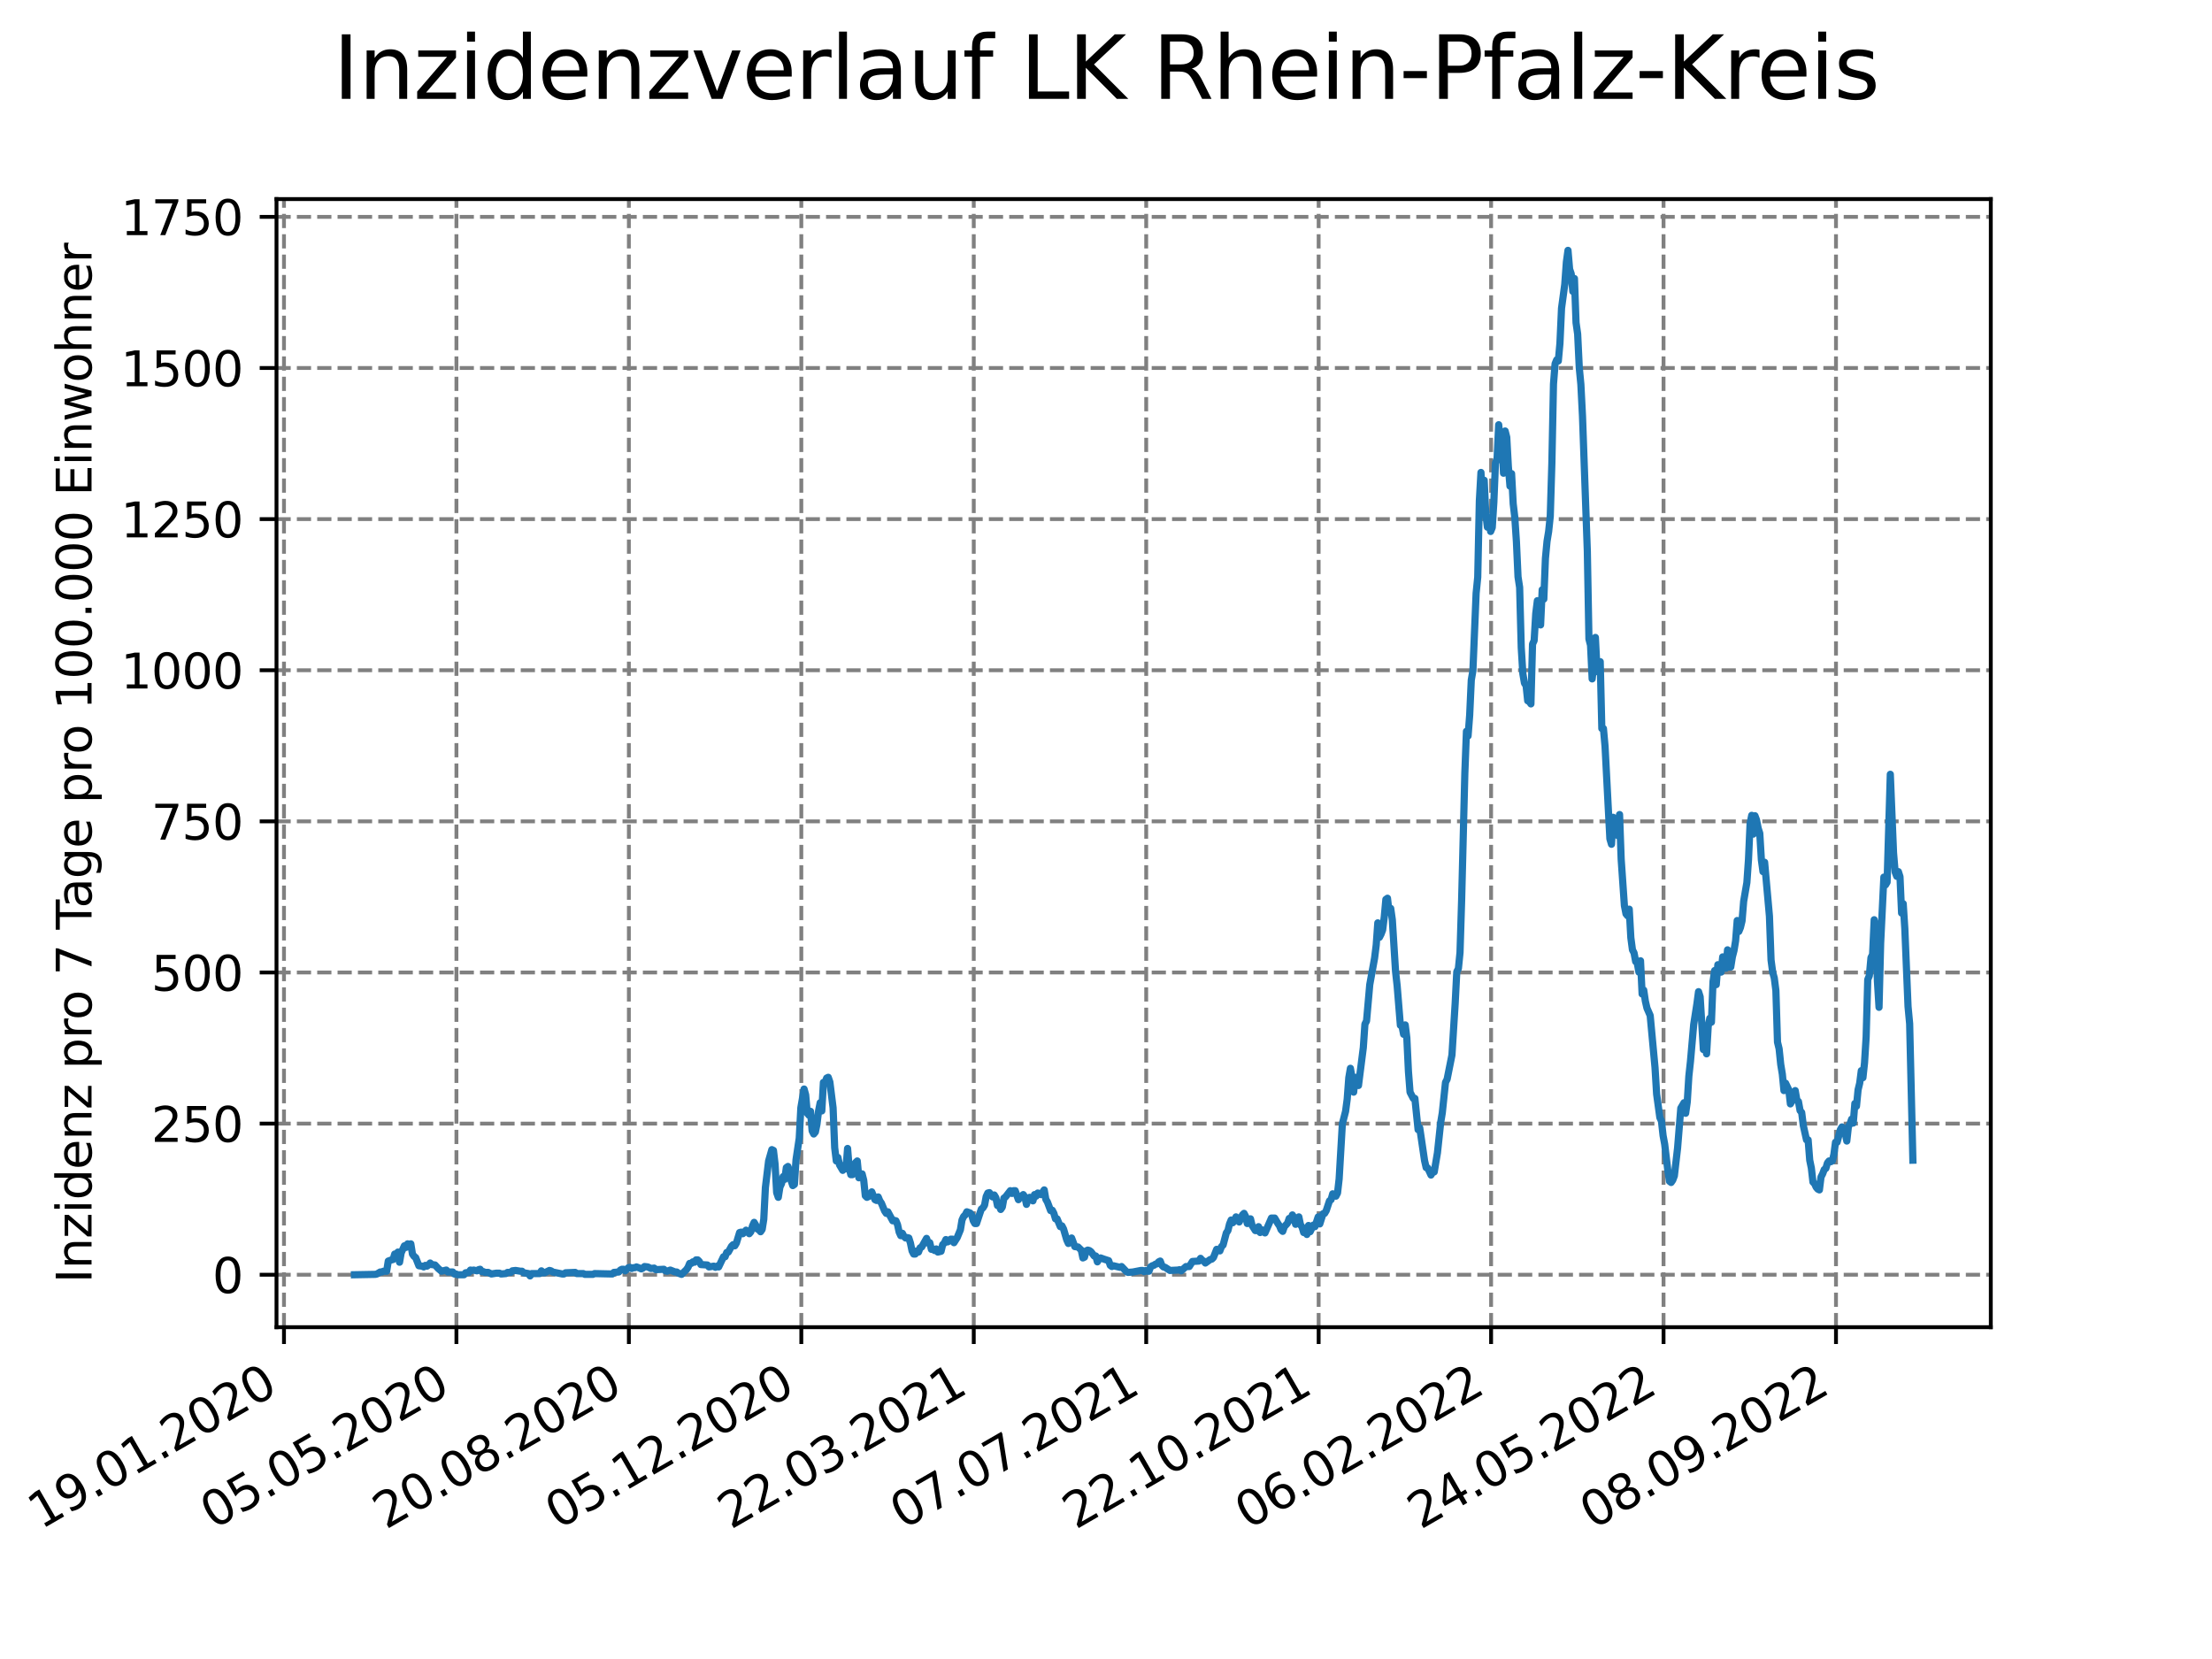 <?xml version="1.0" encoding="utf-8" standalone="no"?>
<!DOCTYPE svg PUBLIC "-//W3C//DTD SVG 1.1//EN"
  "http://www.w3.org/Graphics/SVG/1.1/DTD/svg11.dtd">
<svg xmlns:xlink="http://www.w3.org/1999/xlink" width="460.8pt" height="345.6pt" viewBox="0 0 460.8 345.6" xmlns="http://www.w3.org/2000/svg" version="1.1">
 <defs>
  <style type="text/css">*{stroke-linejoin: round; stroke-linecap: butt}</style>
 </defs>
 <g id="figure_1">
  <g id="patch_1">
   <path d="M 0 345.6 
L 460.8 345.6 
L 460.8 0 
L 0 0 
z
" style="fill: #ffffff"/>
  </g>
  <g id="axes_1">
   <g id="patch_2">
    <path d="M 57.6 276.48 
L 414.72 276.48 
L 414.72 41.472 
L 57.6 41.472 
z
" style="fill: #ffffff"/>
   </g>
   <g id="matplotlib.axis_1">
    <g id="xtick_1">
     <g id="line2d_1">
      <path d="M 59.158 276.48 
L 59.158 41.472 
" clip-path="url(#p51ed868811)" style="fill: none; stroke-dasharray: 2.96,1.28; stroke-dashoffset: 0; stroke: #808080; stroke-width: 0.8"/>
     </g>
     <g id="line2d_2">
      <defs>
       <path id="m10508fdd73" d="M 0 0 
L 0 3.5 
" style="stroke: #000000; stroke-width: 0.8"/>
      </defs>
      <g>
       <use xlink:href="#m10508fdd73" x="59.158" y="276.48" style="stroke: #000000; stroke-width: 0.8"/>
      </g>
     </g>
     <g id="text_1">
      <!-- 19.01.2020 -->
      <g transform="translate(8.533 318.689) rotate(-30) scale(0.1 -0.1)">
       <defs>
        <path id="DejaVuSans-31" d="M 794 531 
L 1825 531 
L 1825 4091 
L 703 3866 
L 703 4441 
L 1819 4666 
L 2450 4666 
L 2450 531 
L 3481 531 
L 3481 0 
L 794 0 
L 794 531 
z
" transform="scale(0.016)"/>
        <path id="DejaVuSans-39" d="M 703 97 
L 703 672 
Q 941 559 1184 500 
Q 1428 441 1663 441 
Q 2288 441 2617 861 
Q 2947 1281 2994 2138 
Q 2813 1869 2534 1725 
Q 2256 1581 1919 1581 
Q 1219 1581 811 2004 
Q 403 2428 403 3163 
Q 403 3881 828 4315 
Q 1253 4750 1959 4750 
Q 2769 4750 3195 4129 
Q 3622 3509 3622 2328 
Q 3622 1225 3098 567 
Q 2575 -91 1691 -91 
Q 1453 -91 1209 -44 
Q 966 3 703 97 
z
M 1959 2075 
Q 2384 2075 2632 2365 
Q 2881 2656 2881 3163 
Q 2881 3666 2632 3958 
Q 2384 4250 1959 4250 
Q 1534 4250 1286 3958 
Q 1038 3666 1038 3163 
Q 1038 2656 1286 2365 
Q 1534 2075 1959 2075 
z
" transform="scale(0.016)"/>
        <path id="DejaVuSans-2e" d="M 684 794 
L 1344 794 
L 1344 0 
L 684 0 
L 684 794 
z
" transform="scale(0.016)"/>
        <path id="DejaVuSans-30" d="M 2034 4250 
Q 1547 4250 1301 3770 
Q 1056 3291 1056 2328 
Q 1056 1369 1301 889 
Q 1547 409 2034 409 
Q 2525 409 2770 889 
Q 3016 1369 3016 2328 
Q 3016 3291 2770 3770 
Q 2525 4250 2034 4250 
z
M 2034 4750 
Q 2819 4750 3233 4129 
Q 3647 3509 3647 2328 
Q 3647 1150 3233 529 
Q 2819 -91 2034 -91 
Q 1250 -91 836 529 
Q 422 1150 422 2328 
Q 422 3509 836 4129 
Q 1250 4750 2034 4750 
z
" transform="scale(0.016)"/>
        <path id="DejaVuSans-32" d="M 1228 531 
L 3431 531 
L 3431 0 
L 469 0 
L 469 531 
Q 828 903 1448 1529 
Q 2069 2156 2228 2338 
Q 2531 2678 2651 2914 
Q 2772 3150 2772 3378 
Q 2772 3750 2511 3984 
Q 2250 4219 1831 4219 
Q 1534 4219 1204 4116 
Q 875 4013 500 3803 
L 500 4441 
Q 881 4594 1212 4672 
Q 1544 4750 1819 4750 
Q 2544 4750 2975 4387 
Q 3406 4025 3406 3419 
Q 3406 3131 3298 2873 
Q 3191 2616 2906 2266 
Q 2828 2175 2409 1742 
Q 1991 1309 1228 531 
z
" transform="scale(0.016)"/>
       </defs>
       <use xlink:href="#DejaVuSans-31"/>
       <use xlink:href="#DejaVuSans-39" x="63.623"/>
       <use xlink:href="#DejaVuSans-2e" x="127.246"/>
       <use xlink:href="#DejaVuSans-30" x="159.033"/>
       <use xlink:href="#DejaVuSans-31" x="222.656"/>
       <use xlink:href="#DejaVuSans-2e" x="286.279"/>
       <use xlink:href="#DejaVuSans-32" x="318.066"/>
       <use xlink:href="#DejaVuSans-30" x="381.689"/>
       <use xlink:href="#DejaVuSans-32" x="445.312"/>
       <use xlink:href="#DejaVuSans-30" x="508.936"/>
      </g>
     </g>
    </g>
    <g id="xtick_2">
     <g id="line2d_3">
      <path d="M 95.082 276.48 
L 95.082 41.472 
" clip-path="url(#p51ed868811)" style="fill: none; stroke-dasharray: 2.96,1.28; stroke-dashoffset: 0; stroke: #808080; stroke-width: 0.8"/>
     </g>
     <g id="line2d_4">
      <g>
       <use xlink:href="#m10508fdd73" x="95.082" y="276.48" style="stroke: #000000; stroke-width: 0.8"/>
      </g>
     </g>
     <g id="text_2">
      <!-- 05.05.2020 -->
      <g transform="translate(44.457 318.689) rotate(-30) scale(0.1 -0.1)">
       <defs>
        <path id="DejaVuSans-35" d="M 691 4666 
L 3169 4666 
L 3169 4134 
L 1269 4134 
L 1269 2991 
Q 1406 3038 1543 3061 
Q 1681 3084 1819 3084 
Q 2600 3084 3056 2656 
Q 3513 2228 3513 1497 
Q 3513 744 3044 326 
Q 2575 -91 1722 -91 
Q 1428 -91 1123 -41 
Q 819 9 494 109 
L 494 744 
Q 775 591 1075 516 
Q 1375 441 1709 441 
Q 2250 441 2565 725 
Q 2881 1009 2881 1497 
Q 2881 1984 2565 2268 
Q 2250 2553 1709 2553 
Q 1456 2553 1204 2497 
Q 953 2441 691 2322 
L 691 4666 
z
" transform="scale(0.016)"/>
       </defs>
       <use xlink:href="#DejaVuSans-30"/>
       <use xlink:href="#DejaVuSans-35" x="63.623"/>
       <use xlink:href="#DejaVuSans-2e" x="127.246"/>
       <use xlink:href="#DejaVuSans-30" x="159.033"/>
       <use xlink:href="#DejaVuSans-35" x="222.656"/>
       <use xlink:href="#DejaVuSans-2e" x="286.279"/>
       <use xlink:href="#DejaVuSans-32" x="318.066"/>
       <use xlink:href="#DejaVuSans-30" x="381.689"/>
       <use xlink:href="#DejaVuSans-32" x="445.312"/>
       <use xlink:href="#DejaVuSans-30" x="508.936"/>
      </g>
     </g>
    </g>
    <g id="xtick_3">
     <g id="line2d_5">
      <path d="M 131.005 276.48 
L 131.005 41.472 
" clip-path="url(#p51ed868811)" style="fill: none; stroke-dasharray: 2.96,1.28; stroke-dashoffset: 0; stroke: #808080; stroke-width: 0.8"/>
     </g>
     <g id="line2d_6">
      <g>
       <use xlink:href="#m10508fdd73" x="131.005" y="276.48" style="stroke: #000000; stroke-width: 0.8"/>
      </g>
     </g>
     <g id="text_3">
      <!-- 20.08.2020 -->
      <g transform="translate(80.38 318.689) rotate(-30) scale(0.1 -0.1)">
       <defs>
        <path id="DejaVuSans-38" d="M 2034 2216 
Q 1584 2216 1326 1975 
Q 1069 1734 1069 1313 
Q 1069 891 1326 650 
Q 1584 409 2034 409 
Q 2484 409 2743 651 
Q 3003 894 3003 1313 
Q 3003 1734 2745 1975 
Q 2488 2216 2034 2216 
z
M 1403 2484 
Q 997 2584 770 2862 
Q 544 3141 544 3541 
Q 544 4100 942 4425 
Q 1341 4750 2034 4750 
Q 2731 4750 3128 4425 
Q 3525 4100 3525 3541 
Q 3525 3141 3298 2862 
Q 3072 2584 2669 2484 
Q 3125 2378 3379 2068 
Q 3634 1759 3634 1313 
Q 3634 634 3220 271 
Q 2806 -91 2034 -91 
Q 1263 -91 848 271 
Q 434 634 434 1313 
Q 434 1759 690 2068 
Q 947 2378 1403 2484 
z
M 1172 3481 
Q 1172 3119 1398 2916 
Q 1625 2713 2034 2713 
Q 2441 2713 2670 2916 
Q 2900 3119 2900 3481 
Q 2900 3844 2670 4047 
Q 2441 4250 2034 4250 
Q 1625 4250 1398 4047 
Q 1172 3844 1172 3481 
z
" transform="scale(0.016)"/>
       </defs>
       <use xlink:href="#DejaVuSans-32"/>
       <use xlink:href="#DejaVuSans-30" x="63.623"/>
       <use xlink:href="#DejaVuSans-2e" x="127.246"/>
       <use xlink:href="#DejaVuSans-30" x="159.033"/>
       <use xlink:href="#DejaVuSans-38" x="222.656"/>
       <use xlink:href="#DejaVuSans-2e" x="286.279"/>
       <use xlink:href="#DejaVuSans-32" x="318.066"/>
       <use xlink:href="#DejaVuSans-30" x="381.689"/>
       <use xlink:href="#DejaVuSans-32" x="445.312"/>
       <use xlink:href="#DejaVuSans-30" x="508.936"/>
      </g>
     </g>
    </g>
    <g id="xtick_4">
     <g id="line2d_7">
      <path d="M 166.929 276.48 
L 166.929 41.472 
" clip-path="url(#p51ed868811)" style="fill: none; stroke-dasharray: 2.96,1.28; stroke-dashoffset: 0; stroke: #808080; stroke-width: 0.8"/>
     </g>
     <g id="line2d_8">
      <g>
       <use xlink:href="#m10508fdd73" x="166.929" y="276.48" style="stroke: #000000; stroke-width: 0.8"/>
      </g>
     </g>
     <g id="text_4">
      <!-- 05.12.2020 -->
      <g transform="translate(116.304 318.689) rotate(-30) scale(0.1 -0.1)">
       <use xlink:href="#DejaVuSans-30"/>
       <use xlink:href="#DejaVuSans-35" x="63.623"/>
       <use xlink:href="#DejaVuSans-2e" x="127.246"/>
       <use xlink:href="#DejaVuSans-31" x="159.033"/>
       <use xlink:href="#DejaVuSans-32" x="222.656"/>
       <use xlink:href="#DejaVuSans-2e" x="286.279"/>
       <use xlink:href="#DejaVuSans-32" x="318.066"/>
       <use xlink:href="#DejaVuSans-30" x="381.689"/>
       <use xlink:href="#DejaVuSans-32" x="445.312"/>
       <use xlink:href="#DejaVuSans-30" x="508.936"/>
      </g>
     </g>
    </g>
    <g id="xtick_5">
     <g id="line2d_9">
      <path d="M 202.852 276.48 
L 202.852 41.472 
" clip-path="url(#p51ed868811)" style="fill: none; stroke-dasharray: 2.96,1.28; stroke-dashoffset: 0; stroke: #808080; stroke-width: 0.8"/>
     </g>
     <g id="line2d_10">
      <g>
       <use xlink:href="#m10508fdd73" x="202.852" y="276.48" style="stroke: #000000; stroke-width: 0.8"/>
      </g>
     </g>
     <g id="text_5">
      <!-- 22.03.2021 -->
      <g transform="translate(152.227 318.689) rotate(-30) scale(0.1 -0.1)">
       <defs>
        <path id="DejaVuSans-33" d="M 2597 2516 
Q 3050 2419 3304 2112 
Q 3559 1806 3559 1356 
Q 3559 666 3084 287 
Q 2609 -91 1734 -91 
Q 1441 -91 1130 -33 
Q 819 25 488 141 
L 488 750 
Q 750 597 1062 519 
Q 1375 441 1716 441 
Q 2309 441 2620 675 
Q 2931 909 2931 1356 
Q 2931 1769 2642 2001 
Q 2353 2234 1838 2234 
L 1294 2234 
L 1294 2753 
L 1863 2753 
Q 2328 2753 2575 2939 
Q 2822 3125 2822 3475 
Q 2822 3834 2567 4026 
Q 2313 4219 1838 4219 
Q 1578 4219 1281 4162 
Q 984 4106 628 3988 
L 628 4550 
Q 988 4650 1302 4700 
Q 1616 4750 1894 4750 
Q 2613 4750 3031 4423 
Q 3450 4097 3450 3541 
Q 3450 3153 3228 2886 
Q 3006 2619 2597 2516 
z
" transform="scale(0.016)"/>
       </defs>
       <use xlink:href="#DejaVuSans-32"/>
       <use xlink:href="#DejaVuSans-32" x="63.623"/>
       <use xlink:href="#DejaVuSans-2e" x="127.246"/>
       <use xlink:href="#DejaVuSans-30" x="159.033"/>
       <use xlink:href="#DejaVuSans-33" x="222.656"/>
       <use xlink:href="#DejaVuSans-2e" x="286.279"/>
       <use xlink:href="#DejaVuSans-32" x="318.066"/>
       <use xlink:href="#DejaVuSans-30" x="381.689"/>
       <use xlink:href="#DejaVuSans-32" x="445.312"/>
       <use xlink:href="#DejaVuSans-31" x="508.936"/>
      </g>
     </g>
    </g>
    <g id="xtick_6">
     <g id="line2d_11">
      <path d="M 238.776 276.48 
L 238.776 41.472 
" clip-path="url(#p51ed868811)" style="fill: none; stroke-dasharray: 2.96,1.28; stroke-dashoffset: 0; stroke: #808080; stroke-width: 0.8"/>
     </g>
     <g id="line2d_12">
      <g>
       <use xlink:href="#m10508fdd73" x="238.776" y="276.48" style="stroke: #000000; stroke-width: 0.8"/>
      </g>
     </g>
     <g id="text_6">
      <!-- 07.07.2021 -->
      <g transform="translate(188.151 318.689) rotate(-30) scale(0.1 -0.1)">
       <defs>
        <path id="DejaVuSans-37" d="M 525 4666 
L 3525 4666 
L 3525 4397 
L 1831 0 
L 1172 0 
L 2766 4134 
L 525 4134 
L 525 4666 
z
" transform="scale(0.016)"/>
       </defs>
       <use xlink:href="#DejaVuSans-30"/>
       <use xlink:href="#DejaVuSans-37" x="63.623"/>
       <use xlink:href="#DejaVuSans-2e" x="127.246"/>
       <use xlink:href="#DejaVuSans-30" x="159.033"/>
       <use xlink:href="#DejaVuSans-37" x="222.656"/>
       <use xlink:href="#DejaVuSans-2e" x="286.279"/>
       <use xlink:href="#DejaVuSans-32" x="318.066"/>
       <use xlink:href="#DejaVuSans-30" x="381.689"/>
       <use xlink:href="#DejaVuSans-32" x="445.312"/>
       <use xlink:href="#DejaVuSans-31" x="508.936"/>
      </g>
     </g>
    </g>
    <g id="xtick_7">
     <g id="line2d_13">
      <path d="M 274.699 276.48 
L 274.699 41.472 
" clip-path="url(#p51ed868811)" style="fill: none; stroke-dasharray: 2.96,1.28; stroke-dashoffset: 0; stroke: #808080; stroke-width: 0.8"/>
     </g>
     <g id="line2d_14">
      <g>
       <use xlink:href="#m10508fdd73" x="274.699" y="276.48" style="stroke: #000000; stroke-width: 0.8"/>
      </g>
     </g>
     <g id="text_7">
      <!-- 22.10.2021 -->
      <g transform="translate(224.074 318.689) rotate(-30) scale(0.1 -0.1)">
       <use xlink:href="#DejaVuSans-32"/>
       <use xlink:href="#DejaVuSans-32" x="63.623"/>
       <use xlink:href="#DejaVuSans-2e" x="127.246"/>
       <use xlink:href="#DejaVuSans-31" x="159.033"/>
       <use xlink:href="#DejaVuSans-30" x="222.656"/>
       <use xlink:href="#DejaVuSans-2e" x="286.279"/>
       <use xlink:href="#DejaVuSans-32" x="318.066"/>
       <use xlink:href="#DejaVuSans-30" x="381.689"/>
       <use xlink:href="#DejaVuSans-32" x="445.312"/>
       <use xlink:href="#DejaVuSans-31" x="508.936"/>
      </g>
     </g>
    </g>
    <g id="xtick_8">
     <g id="line2d_15">
      <path d="M 310.623 276.48 
L 310.623 41.472 
" clip-path="url(#p51ed868811)" style="fill: none; stroke-dasharray: 2.96,1.28; stroke-dashoffset: 0; stroke: #808080; stroke-width: 0.8"/>
     </g>
     <g id="line2d_16">
      <g>
       <use xlink:href="#m10508fdd73" x="310.623" y="276.48" style="stroke: #000000; stroke-width: 0.8"/>
      </g>
     </g>
     <g id="text_8">
      <!-- 06.02.2022 -->
      <g transform="translate(259.998 318.689) rotate(-30) scale(0.1 -0.1)">
       <defs>
        <path id="DejaVuSans-36" d="M 2113 2584 
Q 1688 2584 1439 2293 
Q 1191 2003 1191 1497 
Q 1191 994 1439 701 
Q 1688 409 2113 409 
Q 2538 409 2786 701 
Q 3034 994 3034 1497 
Q 3034 2003 2786 2293 
Q 2538 2584 2113 2584 
z
M 3366 4563 
L 3366 3988 
Q 3128 4100 2886 4159 
Q 2644 4219 2406 4219 
Q 1781 4219 1451 3797 
Q 1122 3375 1075 2522 
Q 1259 2794 1537 2939 
Q 1816 3084 2150 3084 
Q 2853 3084 3261 2657 
Q 3669 2231 3669 1497 
Q 3669 778 3244 343 
Q 2819 -91 2113 -91 
Q 1303 -91 875 529 
Q 447 1150 447 2328 
Q 447 3434 972 4092 
Q 1497 4750 2381 4750 
Q 2619 4750 2861 4703 
Q 3103 4656 3366 4563 
z
" transform="scale(0.016)"/>
       </defs>
       <use xlink:href="#DejaVuSans-30"/>
       <use xlink:href="#DejaVuSans-36" x="63.623"/>
       <use xlink:href="#DejaVuSans-2e" x="127.246"/>
       <use xlink:href="#DejaVuSans-30" x="159.033"/>
       <use xlink:href="#DejaVuSans-32" x="222.656"/>
       <use xlink:href="#DejaVuSans-2e" x="286.279"/>
       <use xlink:href="#DejaVuSans-32" x="318.066"/>
       <use xlink:href="#DejaVuSans-30" x="381.689"/>
       <use xlink:href="#DejaVuSans-32" x="445.312"/>
       <use xlink:href="#DejaVuSans-32" x="508.936"/>
      </g>
     </g>
    </g>
    <g id="xtick_9">
     <g id="line2d_17">
      <path d="M 346.546 276.48 
L 346.546 41.472 
" clip-path="url(#p51ed868811)" style="fill: none; stroke-dasharray: 2.96,1.28; stroke-dashoffset: 0; stroke: #808080; stroke-width: 0.8"/>
     </g>
     <g id="line2d_18">
      <g>
       <use xlink:href="#m10508fdd73" x="346.546" y="276.48" style="stroke: #000000; stroke-width: 0.8"/>
      </g>
     </g>
     <g id="text_9">
      <!-- 24.05.2022 -->
      <g transform="translate(295.921 318.689) rotate(-30) scale(0.1 -0.1)">
       <defs>
        <path id="DejaVuSans-34" d="M 2419 4116 
L 825 1625 
L 2419 1625 
L 2419 4116 
z
M 2253 4666 
L 3047 4666 
L 3047 1625 
L 3713 1625 
L 3713 1100 
L 3047 1100 
L 3047 0 
L 2419 0 
L 2419 1100 
L 313 1100 
L 313 1709 
L 2253 4666 
z
" transform="scale(0.016)"/>
       </defs>
       <use xlink:href="#DejaVuSans-32"/>
       <use xlink:href="#DejaVuSans-34" x="63.623"/>
       <use xlink:href="#DejaVuSans-2e" x="127.246"/>
       <use xlink:href="#DejaVuSans-30" x="159.033"/>
       <use xlink:href="#DejaVuSans-35" x="222.656"/>
       <use xlink:href="#DejaVuSans-2e" x="286.279"/>
       <use xlink:href="#DejaVuSans-32" x="318.066"/>
       <use xlink:href="#DejaVuSans-30" x="381.689"/>
       <use xlink:href="#DejaVuSans-32" x="445.312"/>
       <use xlink:href="#DejaVuSans-32" x="508.936"/>
      </g>
     </g>
    </g>
    <g id="xtick_10">
     <g id="line2d_19">
      <path d="M 382.47 276.48 
L 382.47 41.472 
" clip-path="url(#p51ed868811)" style="fill: none; stroke-dasharray: 2.96,1.28; stroke-dashoffset: 0; stroke: #808080; stroke-width: 0.8"/>
     </g>
     <g id="line2d_20">
      <g>
       <use xlink:href="#m10508fdd73" x="382.47" y="276.48" style="stroke: #000000; stroke-width: 0.8"/>
      </g>
     </g>
     <g id="text_10">
      <!-- 08.09.2022 -->
      <g transform="translate(331.845 318.689) rotate(-30) scale(0.1 -0.1)">
       <use xlink:href="#DejaVuSans-30"/>
       <use xlink:href="#DejaVuSans-38" x="63.623"/>
       <use xlink:href="#DejaVuSans-2e" x="127.246"/>
       <use xlink:href="#DejaVuSans-30" x="159.033"/>
       <use xlink:href="#DejaVuSans-39" x="222.656"/>
       <use xlink:href="#DejaVuSans-2e" x="286.279"/>
       <use xlink:href="#DejaVuSans-32" x="318.066"/>
       <use xlink:href="#DejaVuSans-30" x="381.689"/>
       <use xlink:href="#DejaVuSans-32" x="445.312"/>
       <use xlink:href="#DejaVuSans-32" x="508.936"/>
      </g>
     </g>
    </g>
   </g>
   <g id="matplotlib.axis_2">
    <g id="ytick_1">
     <g id="line2d_21">
      <path d="M 57.6 265.553 
L 414.72 265.553 
" clip-path="url(#p51ed868811)" style="fill: none; stroke-dasharray: 2.96,1.28; stroke-dashoffset: 0; stroke: #808080; stroke-width: 0.8"/>
     </g>
     <g id="line2d_22">
      <defs>
       <path id="md907b80982" d="M 0 0 
L -3.5 0 
" style="stroke: #000000; stroke-width: 0.8"/>
      </defs>
      <g>
       <use xlink:href="#md907b80982" x="57.6" y="265.553" style="stroke: #000000; stroke-width: 0.8"/>
      </g>
     </g>
     <g id="text_11">
      <!-- 0 -->
      <g transform="translate(44.237 269.353) scale(0.1 -0.1)">
       <use xlink:href="#DejaVuSans-30"/>
      </g>
     </g>
    </g>
    <g id="ytick_2">
     <g id="line2d_23">
      <path d="M 57.6 234.071 
L 414.72 234.071 
" clip-path="url(#p51ed868811)" style="fill: none; stroke-dasharray: 2.96,1.28; stroke-dashoffset: 0; stroke: #808080; stroke-width: 0.8"/>
     </g>
     <g id="line2d_24">
      <g>
       <use xlink:href="#md907b80982" x="57.6" y="234.071" style="stroke: #000000; stroke-width: 0.8"/>
      </g>
     </g>
     <g id="text_12">
      <!-- 250 -->
      <g transform="translate(31.512 237.87) scale(0.1 -0.1)">
       <use xlink:href="#DejaVuSans-32"/>
       <use xlink:href="#DejaVuSans-35" x="63.623"/>
       <use xlink:href="#DejaVuSans-30" x="127.246"/>
      </g>
     </g>
    </g>
    <g id="ytick_3">
     <g id="line2d_25">
      <path d="M 57.6 202.589 
L 414.72 202.589 
" clip-path="url(#p51ed868811)" style="fill: none; stroke-dasharray: 2.96,1.28; stroke-dashoffset: 0; stroke: #808080; stroke-width: 0.8"/>
     </g>
     <g id="line2d_26">
      <g>
       <use xlink:href="#md907b80982" x="57.6" y="202.589" style="stroke: #000000; stroke-width: 0.8"/>
      </g>
     </g>
     <g id="text_13">
      <!-- 500 -->
      <g transform="translate(31.512 206.388) scale(0.1 -0.1)">
       <use xlink:href="#DejaVuSans-35"/>
       <use xlink:href="#DejaVuSans-30" x="63.623"/>
       <use xlink:href="#DejaVuSans-30" x="127.246"/>
      </g>
     </g>
    </g>
    <g id="ytick_4">
     <g id="line2d_27">
      <path d="M 57.6 171.107 
L 414.72 171.107 
" clip-path="url(#p51ed868811)" style="fill: none; stroke-dasharray: 2.96,1.28; stroke-dashoffset: 0; stroke: #808080; stroke-width: 0.8"/>
     </g>
     <g id="line2d_28">
      <g>
       <use xlink:href="#md907b80982" x="57.6" y="171.107" style="stroke: #000000; stroke-width: 0.8"/>
      </g>
     </g>
     <g id="text_14">
      <!-- 750 -->
      <g transform="translate(31.512 174.906) scale(0.1 -0.1)">
       <use xlink:href="#DejaVuSans-37"/>
       <use xlink:href="#DejaVuSans-35" x="63.623"/>
       <use xlink:href="#DejaVuSans-30" x="127.246"/>
      </g>
     </g>
    </g>
    <g id="ytick_5">
     <g id="line2d_29">
      <path d="M 57.6 139.624 
L 414.72 139.624 
" clip-path="url(#p51ed868811)" style="fill: none; stroke-dasharray: 2.96,1.28; stroke-dashoffset: 0; stroke: #808080; stroke-width: 0.8"/>
     </g>
     <g id="line2d_30">
      <g>
       <use xlink:href="#md907b80982" x="57.6" y="139.624" style="stroke: #000000; stroke-width: 0.8"/>
      </g>
     </g>
     <g id="text_15">
      <!-- 1000 -->
      <g transform="translate(25.15 143.423) scale(0.1 -0.1)">
       <use xlink:href="#DejaVuSans-31"/>
       <use xlink:href="#DejaVuSans-30" x="63.623"/>
       <use xlink:href="#DejaVuSans-30" x="127.246"/>
       <use xlink:href="#DejaVuSans-30" x="190.869"/>
      </g>
     </g>
    </g>
    <g id="ytick_6">
     <g id="line2d_31">
      <path d="M 57.6 108.142 
L 414.72 108.142 
" clip-path="url(#p51ed868811)" style="fill: none; stroke-dasharray: 2.96,1.28; stroke-dashoffset: 0; stroke: #808080; stroke-width: 0.8"/>
     </g>
     <g id="line2d_32">
      <g>
       <use xlink:href="#md907b80982" x="57.6" y="108.142" style="stroke: #000000; stroke-width: 0.8"/>
      </g>
     </g>
     <g id="text_16">
      <!-- 1250 -->
      <g transform="translate(25.15 111.941) scale(0.1 -0.1)">
       <use xlink:href="#DejaVuSans-31"/>
       <use xlink:href="#DejaVuSans-32" x="63.623"/>
       <use xlink:href="#DejaVuSans-35" x="127.246"/>
       <use xlink:href="#DejaVuSans-30" x="190.869"/>
      </g>
     </g>
    </g>
    <g id="ytick_7">
     <g id="line2d_33">
      <path d="M 57.6 76.66 
L 414.72 76.66 
" clip-path="url(#p51ed868811)" style="fill: none; stroke-dasharray: 2.96,1.28; stroke-dashoffset: 0; stroke: #808080; stroke-width: 0.8"/>
     </g>
     <g id="line2d_34">
      <g>
       <use xlink:href="#md907b80982" x="57.6" y="76.66" style="stroke: #000000; stroke-width: 0.8"/>
      </g>
     </g>
     <g id="text_17">
      <!-- 1500 -->
      <g transform="translate(25.15 80.459) scale(0.1 -0.1)">
       <use xlink:href="#DejaVuSans-31"/>
       <use xlink:href="#DejaVuSans-35" x="63.623"/>
       <use xlink:href="#DejaVuSans-30" x="127.246"/>
       <use xlink:href="#DejaVuSans-30" x="190.869"/>
      </g>
     </g>
    </g>
    <g id="ytick_8">
     <g id="line2d_35">
      <path d="M 57.6 45.177 
L 414.72 45.177 
" clip-path="url(#p51ed868811)" style="fill: none; stroke-dasharray: 2.96,1.28; stroke-dashoffset: 0; stroke: #808080; stroke-width: 0.8"/>
     </g>
     <g id="line2d_36">
      <g>
       <use xlink:href="#md907b80982" x="57.6" y="45.177" style="stroke: #000000; stroke-width: 0.8"/>
      </g>
     </g>
     <g id="text_18">
      <!-- 1750 -->
      <g transform="translate(25.15 48.977) scale(0.1 -0.1)">
       <use xlink:href="#DejaVuSans-31"/>
       <use xlink:href="#DejaVuSans-37" x="63.623"/>
       <use xlink:href="#DejaVuSans-35" x="127.246"/>
       <use xlink:href="#DejaVuSans-30" x="190.869"/>
      </g>
     </g>
    </g>
    <g id="text_19">
     <!-- Inzidenz pro 7 Tage pro 100.000 Einwohner -->
     <g transform="translate(19.07 267.301) rotate(-90) scale(0.1 -0.1)">
      <defs>
       <path id="DejaVuSans-49" d="M 628 4666 
L 1259 4666 
L 1259 0 
L 628 0 
L 628 4666 
z
" transform="scale(0.016)"/>
       <path id="DejaVuSans-6e" d="M 3513 2113 
L 3513 0 
L 2938 0 
L 2938 2094 
Q 2938 2591 2744 2837 
Q 2550 3084 2163 3084 
Q 1697 3084 1428 2787 
Q 1159 2491 1159 1978 
L 1159 0 
L 581 0 
L 581 3500 
L 1159 3500 
L 1159 2956 
Q 1366 3272 1645 3428 
Q 1925 3584 2291 3584 
Q 2894 3584 3203 3211 
Q 3513 2838 3513 2113 
z
" transform="scale(0.016)"/>
       <path id="DejaVuSans-7a" d="M 353 3500 
L 3084 3500 
L 3084 2975 
L 922 459 
L 3084 459 
L 3084 0 
L 275 0 
L 275 525 
L 2438 3041 
L 353 3041 
L 353 3500 
z
" transform="scale(0.016)"/>
       <path id="DejaVuSans-69" d="M 603 3500 
L 1178 3500 
L 1178 0 
L 603 0 
L 603 3500 
z
M 603 4863 
L 1178 4863 
L 1178 4134 
L 603 4134 
L 603 4863 
z
" transform="scale(0.016)"/>
       <path id="DejaVuSans-64" d="M 2906 2969 
L 2906 4863 
L 3481 4863 
L 3481 0 
L 2906 0 
L 2906 525 
Q 2725 213 2448 61 
Q 2172 -91 1784 -91 
Q 1150 -91 751 415 
Q 353 922 353 1747 
Q 353 2572 751 3078 
Q 1150 3584 1784 3584 
Q 2172 3584 2448 3432 
Q 2725 3281 2906 2969 
z
M 947 1747 
Q 947 1113 1208 752 
Q 1469 391 1925 391 
Q 2381 391 2643 752 
Q 2906 1113 2906 1747 
Q 2906 2381 2643 2742 
Q 2381 3103 1925 3103 
Q 1469 3103 1208 2742 
Q 947 2381 947 1747 
z
" transform="scale(0.016)"/>
       <path id="DejaVuSans-65" d="M 3597 1894 
L 3597 1613 
L 953 1613 
Q 991 1019 1311 708 
Q 1631 397 2203 397 
Q 2534 397 2845 478 
Q 3156 559 3463 722 
L 3463 178 
Q 3153 47 2828 -22 
Q 2503 -91 2169 -91 
Q 1331 -91 842 396 
Q 353 884 353 1716 
Q 353 2575 817 3079 
Q 1281 3584 2069 3584 
Q 2775 3584 3186 3129 
Q 3597 2675 3597 1894 
z
M 3022 2063 
Q 3016 2534 2758 2815 
Q 2500 3097 2075 3097 
Q 1594 3097 1305 2825 
Q 1016 2553 972 2059 
L 3022 2063 
z
" transform="scale(0.016)"/>
       <path id="DejaVuSans-20" transform="scale(0.016)"/>
       <path id="DejaVuSans-70" d="M 1159 525 
L 1159 -1331 
L 581 -1331 
L 581 3500 
L 1159 3500 
L 1159 2969 
Q 1341 3281 1617 3432 
Q 1894 3584 2278 3584 
Q 2916 3584 3314 3078 
Q 3713 2572 3713 1747 
Q 3713 922 3314 415 
Q 2916 -91 2278 -91 
Q 1894 -91 1617 61 
Q 1341 213 1159 525 
z
M 3116 1747 
Q 3116 2381 2855 2742 
Q 2594 3103 2138 3103 
Q 1681 3103 1420 2742 
Q 1159 2381 1159 1747 
Q 1159 1113 1420 752 
Q 1681 391 2138 391 
Q 2594 391 2855 752 
Q 3116 1113 3116 1747 
z
" transform="scale(0.016)"/>
       <path id="DejaVuSans-72" d="M 2631 2963 
Q 2534 3019 2420 3045 
Q 2306 3072 2169 3072 
Q 1681 3072 1420 2755 
Q 1159 2438 1159 1844 
L 1159 0 
L 581 0 
L 581 3500 
L 1159 3500 
L 1159 2956 
Q 1341 3275 1631 3429 
Q 1922 3584 2338 3584 
Q 2397 3584 2469 3576 
Q 2541 3569 2628 3553 
L 2631 2963 
z
" transform="scale(0.016)"/>
       <path id="DejaVuSans-6f" d="M 1959 3097 
Q 1497 3097 1228 2736 
Q 959 2375 959 1747 
Q 959 1119 1226 758 
Q 1494 397 1959 397 
Q 2419 397 2687 759 
Q 2956 1122 2956 1747 
Q 2956 2369 2687 2733 
Q 2419 3097 1959 3097 
z
M 1959 3584 
Q 2709 3584 3137 3096 
Q 3566 2609 3566 1747 
Q 3566 888 3137 398 
Q 2709 -91 1959 -91 
Q 1206 -91 779 398 
Q 353 888 353 1747 
Q 353 2609 779 3096 
Q 1206 3584 1959 3584 
z
" transform="scale(0.016)"/>
       <path id="DejaVuSans-54" d="M -19 4666 
L 3928 4666 
L 3928 4134 
L 2272 4134 
L 2272 0 
L 1638 0 
L 1638 4134 
L -19 4134 
L -19 4666 
z
" transform="scale(0.016)"/>
       <path id="DejaVuSans-61" d="M 2194 1759 
Q 1497 1759 1228 1600 
Q 959 1441 959 1056 
Q 959 750 1161 570 
Q 1363 391 1709 391 
Q 2188 391 2477 730 
Q 2766 1069 2766 1631 
L 2766 1759 
L 2194 1759 
z
M 3341 1997 
L 3341 0 
L 2766 0 
L 2766 531 
Q 2569 213 2275 61 
Q 1981 -91 1556 -91 
Q 1019 -91 701 211 
Q 384 513 384 1019 
Q 384 1609 779 1909 
Q 1175 2209 1959 2209 
L 2766 2209 
L 2766 2266 
Q 2766 2663 2505 2880 
Q 2244 3097 1772 3097 
Q 1472 3097 1187 3025 
Q 903 2953 641 2809 
L 641 3341 
Q 956 3463 1253 3523 
Q 1550 3584 1831 3584 
Q 2591 3584 2966 3190 
Q 3341 2797 3341 1997 
z
" transform="scale(0.016)"/>
       <path id="DejaVuSans-67" d="M 2906 1791 
Q 2906 2416 2648 2759 
Q 2391 3103 1925 3103 
Q 1463 3103 1205 2759 
Q 947 2416 947 1791 
Q 947 1169 1205 825 
Q 1463 481 1925 481 
Q 2391 481 2648 825 
Q 2906 1169 2906 1791 
z
M 3481 434 
Q 3481 -459 3084 -895 
Q 2688 -1331 1869 -1331 
Q 1566 -1331 1297 -1286 
Q 1028 -1241 775 -1147 
L 775 -588 
Q 1028 -725 1275 -790 
Q 1522 -856 1778 -856 
Q 2344 -856 2625 -561 
Q 2906 -266 2906 331 
L 2906 616 
Q 2728 306 2450 153 
Q 2172 0 1784 0 
Q 1141 0 747 490 
Q 353 981 353 1791 
Q 353 2603 747 3093 
Q 1141 3584 1784 3584 
Q 2172 3584 2450 3431 
Q 2728 3278 2906 2969 
L 2906 3500 
L 3481 3500 
L 3481 434 
z
" transform="scale(0.016)"/>
       <path id="DejaVuSans-45" d="M 628 4666 
L 3578 4666 
L 3578 4134 
L 1259 4134 
L 1259 2753 
L 3481 2753 
L 3481 2222 
L 1259 2222 
L 1259 531 
L 3634 531 
L 3634 0 
L 628 0 
L 628 4666 
z
" transform="scale(0.016)"/>
       <path id="DejaVuSans-77" d="M 269 3500 
L 844 3500 
L 1563 769 
L 2278 3500 
L 2956 3500 
L 3675 769 
L 4391 3500 
L 4966 3500 
L 4050 0 
L 3372 0 
L 2619 2869 
L 1863 0 
L 1184 0 
L 269 3500 
z
" transform="scale(0.016)"/>
       <path id="DejaVuSans-68" d="M 3513 2113 
L 3513 0 
L 2938 0 
L 2938 2094 
Q 2938 2591 2744 2837 
Q 2550 3084 2163 3084 
Q 1697 3084 1428 2787 
Q 1159 2491 1159 1978 
L 1159 0 
L 581 0 
L 581 4863 
L 1159 4863 
L 1159 2956 
Q 1366 3272 1645 3428 
Q 1925 3584 2291 3584 
Q 2894 3584 3203 3211 
Q 3513 2838 3513 2113 
z
" transform="scale(0.016)"/>
      </defs>
      <use xlink:href="#DejaVuSans-49"/>
      <use xlink:href="#DejaVuSans-6e" x="29.492"/>
      <use xlink:href="#DejaVuSans-7a" x="92.871"/>
      <use xlink:href="#DejaVuSans-69" x="145.361"/>
      <use xlink:href="#DejaVuSans-64" x="173.145"/>
      <use xlink:href="#DejaVuSans-65" x="236.621"/>
      <use xlink:href="#DejaVuSans-6e" x="298.145"/>
      <use xlink:href="#DejaVuSans-7a" x="361.523"/>
      <use xlink:href="#DejaVuSans-20" x="414.014"/>
      <use xlink:href="#DejaVuSans-70" x="445.801"/>
      <use xlink:href="#DejaVuSans-72" x="509.277"/>
      <use xlink:href="#DejaVuSans-6f" x="548.141"/>
      <use xlink:href="#DejaVuSans-20" x="609.322"/>
      <use xlink:href="#DejaVuSans-37" x="641.109"/>
      <use xlink:href="#DejaVuSans-20" x="704.732"/>
      <use xlink:href="#DejaVuSans-54" x="736.52"/>
      <use xlink:href="#DejaVuSans-61" x="781.104"/>
      <use xlink:href="#DejaVuSans-67" x="842.383"/>
      <use xlink:href="#DejaVuSans-65" x="905.859"/>
      <use xlink:href="#DejaVuSans-20" x="967.383"/>
      <use xlink:href="#DejaVuSans-70" x="999.17"/>
      <use xlink:href="#DejaVuSans-72" x="1062.646"/>
      <use xlink:href="#DejaVuSans-6f" x="1101.51"/>
      <use xlink:href="#DejaVuSans-20" x="1162.691"/>
      <use xlink:href="#DejaVuSans-31" x="1194.479"/>
      <use xlink:href="#DejaVuSans-30" x="1258.102"/>
      <use xlink:href="#DejaVuSans-30" x="1321.725"/>
      <use xlink:href="#DejaVuSans-2e" x="1385.348"/>
      <use xlink:href="#DejaVuSans-30" x="1417.135"/>
      <use xlink:href="#DejaVuSans-30" x="1480.758"/>
      <use xlink:href="#DejaVuSans-30" x="1544.381"/>
      <use xlink:href="#DejaVuSans-20" x="1608.004"/>
      <use xlink:href="#DejaVuSans-45" x="1639.791"/>
      <use xlink:href="#DejaVuSans-69" x="1702.975"/>
      <use xlink:href="#DejaVuSans-6e" x="1730.758"/>
      <use xlink:href="#DejaVuSans-77" x="1794.137"/>
      <use xlink:href="#DejaVuSans-6f" x="1875.924"/>
      <use xlink:href="#DejaVuSans-68" x="1937.105"/>
      <use xlink:href="#DejaVuSans-6e" x="2000.484"/>
      <use xlink:href="#DejaVuSans-65" x="2063.863"/>
      <use xlink:href="#DejaVuSans-72" x="2125.387"/>
     </g>
    </g>
   </g>
   <g id="line2d_37">
    <path d="M 73.833 265.553 
L 78.197 265.472 
L 78.533 265.391 
L 79.204 264.983 
L 79.54 264.983 
L 79.876 264.82 
L 80.547 264.82 
L 80.883 262.703 
L 81.555 262.458 
L 81.89 262.377 
L 82.226 261.237 
L 82.562 261.237 
L 82.898 260.829 
L 83.233 262.947 
L 83.569 260.992 
L 84.24 259.526 
L 84.576 259.852 
L 84.912 259.119 
L 85.248 259.2 
L 85.583 259.119 
L 85.919 261.237 
L 86.255 261.725 
L 86.591 261.97 
L 87.262 263.68 
L 87.934 263.762 
L 88.269 263.924 
L 88.605 263.599 
L 88.941 263.762 
L 89.276 263.517 
L 89.612 263.11 
L 89.948 263.436 
L 90.619 263.517 
L 91.291 264.25 
L 91.962 264.82 
L 92.97 264.576 
L 93.305 264.983 
L 94.312 264.983 
L 94.648 265.391 
L 94.984 265.391 
L 95.32 265.553 
L 96.663 265.553 
L 96.998 265.146 
L 97.67 265.065 
L 98.006 264.576 
L 98.341 264.658 
L 98.677 264.576 
L 99.348 264.739 
L 99.684 264.495 
L 100.02 264.413 
L 100.356 264.902 
L 100.691 264.902 
L 101.027 265.065 
L 101.699 265.065 
L 102.37 265.391 
L 103.377 265.228 
L 104.049 265.228 
L 104.384 265.391 
L 105.392 265.309 
L 105.727 265.065 
L 106.399 265.065 
L 106.735 264.739 
L 107.406 264.658 
L 108.413 264.82 
L 108.749 264.82 
L 109.085 265.146 
L 110.092 265.309 
L 110.428 265.798 
L 110.763 265.309 
L 112.442 265.309 
L 112.778 264.739 
L 113.114 265.146 
L 113.449 265.146 
L 114.457 264.658 
L 114.792 264.739 
L 115.128 264.983 
L 117.142 265.391 
L 117.478 265.391 
L 117.814 265.146 
L 119.828 265.065 
L 120.164 265.309 
L 121.507 265.309 
L 121.843 265.472 
L 123.521 265.472 
L 123.857 265.309 
L 127.55 265.391 
L 127.886 265.065 
L 128.893 264.983 
L 129.229 264.576 
L 129.565 264.413 
L 129.9 264.413 
L 130.236 264.739 
L 130.907 264.087 
L 131.243 264.006 
L 131.579 264.25 
L 131.915 264.087 
L 132.25 264.087 
L 132.586 263.924 
L 133.258 264.169 
L 133.593 264.332 
L 133.929 264.169 
L 134.265 263.843 
L 134.936 263.924 
L 135.608 264.25 
L 136.279 264.169 
L 136.615 264.495 
L 138.294 264.413 
L 138.629 264.739 
L 138.965 264.82 
L 139.637 264.576 
L 140.644 264.983 
L 140.979 264.983 
L 141.315 265.228 
L 141.987 265.472 
L 142.994 264.495 
L 143.33 264.006 
L 143.665 263.191 
L 144.001 263.191 
L 144.337 262.866 
L 144.673 262.947 
L 145.008 262.458 
L 145.344 262.458 
L 145.68 262.784 
L 146.015 263.436 
L 147.358 263.517 
L 147.694 263.924 
L 148.701 263.762 
L 149.037 264.006 
L 149.373 263.762 
L 149.709 263.924 
L 150.716 261.807 
L 151.051 261.807 
L 151.387 260.911 
L 151.723 260.829 
L 152.394 259.608 
L 152.73 259.282 
L 153.066 259.526 
L 153.402 258.956 
L 154.073 256.757 
L 154.409 256.675 
L 154.745 257.001 
L 155.416 256.268 
L 156.087 257.001 
L 156.423 256.594 
L 156.759 255.372 
L 157.095 254.639 
L 157.43 255.209 
L 157.766 256.024 
L 158.102 256.187 
L 158.438 256.594 
L 158.773 256.105 
L 159.109 253.988 
L 159.445 247.39 
L 160.116 241.851 
L 160.788 239.489 
L 161.124 239.652 
L 161.459 242.503 
L 161.795 248.449 
L 162.131 249.426 
L 162.466 247.309 
L 162.802 246.576 
L 163.138 245.109 
L 163.474 245.68 
L 163.809 243.236 
L 164.145 242.992 
L 164.481 243.969 
L 164.817 246.005 
L 165.152 246.983 
L 165.488 246.738 
L 165.824 241.607 
L 166.495 237.127 
L 166.831 230.774 
L 167.502 226.865 
L 167.838 228.086 
L 168.174 231.915 
L 168.51 232.322 
L 168.845 231.507 
L 169.181 235.58 
L 169.517 236.231 
L 169.853 235.824 
L 170.188 234.195 
L 170.524 231.426 
L 170.86 229.715 
L 171.196 231.426 
L 171.531 225.48 
L 171.867 225.561 
L 172.203 224.584 
L 172.538 224.421 
L 172.874 225.399 
L 173.546 230.774 
L 173.881 239.082 
L 174.217 241.851 
L 174.553 241.118 
L 174.889 242.666 
L 175.56 243.806 
L 175.896 242.747 
L 176.232 243.48 
L 176.567 239.245 
L 176.903 243.318 
L 177.239 244.702 
L 177.574 244.702 
L 177.91 242.829 
L 178.246 242.177 
L 178.582 241.851 
L 178.917 245.354 
L 179.253 244.784 
L 179.589 244.539 
L 179.925 245.843 
L 180.26 249.101 
L 180.596 249.426 
L 180.932 249.263 
L 181.603 248.286 
L 182.275 249.915 
L 182.61 250.078 
L 182.946 249.345 
L 183.282 250.159 
L 183.618 250.648 
L 184.289 252.277 
L 184.625 252.766 
L 184.961 252.44 
L 185.968 254.313 
L 186.304 254.232 
L 186.639 254.313 
L 186.975 255.128 
L 187.311 256.675 
L 187.646 257.408 
L 187.982 256.92 
L 188.318 257.571 
L 188.654 257.897 
L 188.989 257.816 
L 189.325 257.897 
L 189.661 258.956 
L 189.997 260.585 
L 190.332 261.237 
L 190.668 261.237 
L 191.004 260.585 
L 191.34 260.829 
L 191.675 259.933 
L 192.011 259.771 
L 193.018 257.979 
L 193.354 258.956 
L 193.69 258.875 
L 194.025 260.259 
L 194.361 260.259 
L 194.697 260.504 
L 195.033 260.178 
L 195.368 260.829 
L 196.04 260.666 
L 196.376 259.282 
L 196.711 258.956 
L 197.047 258.223 
L 197.383 258.712 
L 197.718 258.549 
L 198.054 258.142 
L 198.39 258.142 
L 198.726 258.875 
L 199.397 257.816 
L 200.069 256.187 
L 200.404 254.15 
L 200.74 253.417 
L 201.076 253.092 
L 201.412 252.44 
L 202.083 252.684 
L 202.419 253.092 
L 202.754 254.313 
L 203.09 254.884 
L 203.426 254.884 
L 204.097 252.847 
L 204.433 251.87 
L 204.769 251.625 
L 205.105 251.055 
L 205.44 249.263 
L 205.776 248.53 
L 206.112 248.449 
L 206.783 249.345 
L 207.119 248.938 
L 207.455 249.508 
L 207.79 251.137 
L 208.126 251.055 
L 208.462 251.951 
L 208.798 251.463 
L 209.133 249.589 
L 209.469 249.345 
L 210.476 248.042 
L 210.812 248.612 
L 211.148 248.042 
L 211.484 248.042 
L 212.155 249.915 
L 212.491 249.345 
L 212.827 249.182 
L 213.162 248.856 
L 213.498 249.345 
L 213.834 250.892 
L 214.169 249.671 
L 214.505 249.426 
L 214.841 249.671 
L 215.177 250.159 
L 215.512 248.856 
L 215.848 249.182 
L 216.184 248.53 
L 216.855 248.856 
L 217.527 247.879 
L 217.863 249.834 
L 218.198 250.404 
L 218.87 252.196 
L 219.205 252.114 
L 219.541 252.766 
L 219.877 253.906 
L 220.213 253.906 
L 220.884 255.535 
L 221.22 255.372 
L 221.556 256.024 
L 222.227 258.304 
L 222.563 259.037 
L 222.899 258.793 
L 223.234 257.897 
L 223.906 259.689 
L 224.577 259.771 
L 225.249 260.422 
L 225.584 262.051 
L 225.92 261.888 
L 226.256 260.585 
L 226.592 260.422 
L 226.927 260.504 
L 227.263 260.748 
L 227.935 261.644 
L 228.27 261.644 
L 228.606 262.866 
L 228.942 262.295 
L 229.277 262.051 
L 229.949 262.295 
L 230.956 262.621 
L 231.292 263.599 
L 231.628 263.843 
L 231.963 263.68 
L 233.306 264.006 
L 233.642 263.843 
L 234.649 264.902 
L 234.985 265.065 
L 235.992 264.983 
L 237.671 264.658 
L 238.007 264.658 
L 238.342 264.902 
L 238.678 264.658 
L 239.014 264.82 
L 239.349 264.82 
L 239.685 263.924 
L 240.021 263.68 
L 240.357 263.599 
L 240.692 263.354 
L 241.028 263.273 
L 241.364 262.866 
L 241.7 262.703 
L 242.035 263.599 
L 242.371 263.924 
L 242.707 264.006 
L 243.714 264.658 
L 245.393 264.576 
L 245.728 264.495 
L 246.064 264.739 
L 247.071 263.843 
L 247.743 263.843 
L 248.414 262.784 
L 249.757 262.703 
L 250.093 262.133 
L 250.429 262.54 
L 250.764 262.703 
L 251.1 263.11 
L 252.107 262.377 
L 252.443 262.295 
L 252.779 261.97 
L 253.45 260.259 
L 253.786 260.504 
L 254.122 260.585 
L 254.457 259.689 
L 254.793 259.363 
L 255.465 256.838 
L 255.8 256.35 
L 256.136 254.965 
L 256.472 254.15 
L 256.808 254.721 
L 257.143 254.313 
L 257.479 253.499 
L 258.151 254.558 
L 258.822 253.092 
L 259.158 252.766 
L 259.493 253.417 
L 259.829 254.884 
L 260.501 253.906 
L 260.836 255.291 
L 261.508 256.35 
L 261.844 256.35 
L 262.179 255.535 
L 262.515 256.757 
L 262.851 256.187 
L 263.522 256.838 
L 264.865 253.743 
L 265.537 253.743 
L 266.208 254.884 
L 266.544 255.372 
L 266.88 256.187 
L 267.215 256.513 
L 267.551 255.535 
L 268.223 254.802 
L 268.558 253.825 
L 268.894 254.15 
L 269.23 253.092 
L 269.566 253.662 
L 269.901 255.046 
L 270.237 254.395 
L 270.573 253.499 
L 270.908 255.128 
L 271.244 255.617 
L 271.58 256.757 
L 271.916 256.675 
L 272.251 257.164 
L 272.587 255.291 
L 272.923 256.594 
L 273.594 255.209 
L 273.93 255.535 
L 274.602 253.499 
L 274.937 254.965 
L 275.609 252.847 
L 275.944 252.766 
L 276.28 252.196 
L 276.952 250.159 
L 277.287 249.915 
L 277.623 248.693 
L 277.959 248.856 
L 278.295 249.182 
L 278.63 248.53 
L 278.966 245.598 
L 279.638 234.114 
L 280.309 231.507 
L 280.645 228.982 
L 280.98 224.503 
L 281.316 222.548 
L 281.652 224.503 
L 281.988 227.516 
L 282.323 224.421 
L 282.659 226.05 
L 282.995 226.132 
L 284.002 218.231 
L 284.338 213.344 
L 284.674 212.692 
L 285.345 205.117 
L 286.352 199.579 
L 286.688 196.891 
L 287.024 192.248 
L 287.359 195.262 
L 287.695 194.61 
L 288.031 193.714 
L 288.367 191.027 
L 288.702 187.361 
L 289.038 187.117 
L 289.374 190.049 
L 289.71 189.235 
L 290.045 191.597 
L 290.717 202.348 
L 291.052 205.362 
L 291.724 213.588 
L 292.06 213.751 
L 292.395 215.462 
L 292.731 213.507 
L 293.067 216.195 
L 293.403 223.199 
L 293.738 227.516 
L 294.41 228.819 
L 294.746 228.819 
L 295.417 235.335 
L 295.753 234.928 
L 296.76 241.77 
L 297.096 243.236 
L 297.431 243.318 
L 298.103 244.784 
L 298.439 244.214 
L 298.774 244.132 
L 299.446 240.141 
L 300.117 233.869 
L 300.453 231.833 
L 301.124 225.48 
L 301.46 224.828 
L 302.467 219.779 
L 303.139 209.027 
L 303.475 202.43 
L 303.81 201.778 
L 304.146 198.439 
L 304.482 187.606 
L 305.153 161.053 
L 305.489 152.338 
L 305.825 153.315 
L 306.16 148.998 
L 306.496 141.668 
L 306.832 139.713 
L 307.503 123.586 
L 307.839 120.246 
L 308.175 104.364 
L 308.511 98.418 
L 308.846 105.015 
L 309.182 100.047 
L 309.518 107.052 
L 309.854 109.821 
L 310.189 107.948 
L 310.525 110.717 
L 310.861 109.902 
L 311.196 104.608 
L 311.532 96.463 
L 311.868 95.567 
L 312.204 88.481 
L 312.539 91.902 
L 312.875 91.82 
L 313.211 98.581 
L 313.547 89.784 
L 313.882 91.087 
L 314.218 97.196 
L 314.554 101.269 
L 314.89 98.662 
L 315.225 104.934 
L 315.561 107.785 
L 315.897 112.835 
L 316.233 120.165 
L 316.568 122.364 
L 316.904 134.907 
L 317.24 140.365 
L 317.575 142.319 
L 317.911 142.808 
L 318.247 145.985 
L 318.583 146.148 
L 318.918 146.636 
L 319.254 134.174 
L 319.59 133.441 
L 319.926 127.821 
L 320.261 125.133 
L 320.597 130.02 
L 320.933 130.183 
L 321.269 122.853 
L 321.604 124.808 
L 321.94 116.337 
L 322.276 112.753 
L 322.611 110.717 
L 322.947 107.54 
L 323.283 96.463 
L 323.619 80.01 
L 323.954 75.775 
L 324.29 74.96 
L 324.626 75.205 
L 324.962 71.539 
L 325.297 64.209 
L 325.969 59.24 
L 326.305 54.598 
L 326.64 52.154 
L 326.976 56.064 
L 327.312 57.041 
L 327.647 60.706 
L 327.983 58.019 
L 328.319 67.222 
L 328.655 69.585 
L 328.99 76.589 
L 329.326 80.092 
L 329.662 86.689 
L 330.669 114.789 
L 331.005 133.116 
L 331.341 134.419 
L 331.676 141.424 
L 332.012 138.491 
L 332.348 132.79 
L 332.683 139.387 
L 333.019 140.039 
L 333.355 137.84 
L 333.691 151.768 
L 334.026 151.768 
L 334.362 155.514 
L 335.369 174.737 
L 335.705 175.877 
L 336.041 170.257 
L 336.377 173.189 
L 336.712 173.515 
L 337.048 174.085 
L 337.384 169.687 
L 337.719 178.972 
L 338.391 188.665 
L 338.727 190.375 
L 339.062 190.782 
L 339.398 189.398 
L 339.734 195.343 
L 340.07 197.868 
L 340.405 198.52 
L 340.741 200.312 
L 341.077 200.638 
L 341.413 202.511 
L 341.748 200.149 
L 342.084 207.072 
L 342.42 206.258 
L 342.755 208.538 
L 343.091 210.004 
L 343.763 211.552 
L 344.77 222.385 
L 345.106 227.924 
L 345.777 232.811 
L 346.113 233.544 
L 346.449 236.557 
L 346.784 238.349 
L 347.456 243.969 
L 347.791 246.087 
L 348.127 246.331 
L 348.463 245.843 
L 348.799 244.947 
L 349.47 239.164 
L 350.142 230.856 
L 350.813 229.715 
L 351.149 231.915 
L 351.485 229.553 
L 351.82 224.177 
L 352.156 221.082 
L 352.827 213.425 
L 353.499 209.109 
L 353.835 206.584 
L 354.17 207.642 
L 354.842 218.638 
L 355.178 217.416 
L 355.513 219.534 
L 355.849 213.833 
L 356.185 212.122 
L 356.521 212.937 
L 356.856 204.466 
L 357.192 202.185 
L 357.528 205.117 
L 357.863 200.964 
L 358.199 201.126 
L 358.535 202.511 
L 358.871 199.335 
L 359.206 201.289 
L 359.542 201.697 
L 359.878 197.868 
L 360.214 201.452 
L 360.549 201.452 
L 360.885 199.335 
L 361.221 198.031 
L 361.557 195.995 
L 361.892 191.76 
L 362.228 194.04 
L 362.564 193.226 
L 362.899 191.841 
L 363.235 187.769 
L 363.907 183.859 
L 364.242 179.053 
L 364.578 171.56 
L 364.914 169.85 
L 365.25 173.759 
L 365.585 169.931 
L 365.921 170.827 
L 366.257 172.537 
L 366.593 173.596 
L 366.928 179.135 
L 367.264 181.578 
L 367.6 179.624 
L 368.607 190.864 
L 368.943 199.986 
L 369.278 202.511 
L 369.614 203.733 
L 369.95 206.339 
L 370.286 217.091 
L 370.621 218.475 
L 370.957 221.733 
L 371.293 223.77 
L 371.629 227.19 
L 371.964 225.643 
L 372.636 227.028 
L 372.972 229.96 
L 373.307 229.39 
L 373.643 228.494 
L 373.979 227.19 
L 374.314 229.145 
L 374.65 229.471 
L 374.986 231.344 
L 375.322 231.752 
L 375.657 234.44 
L 376.329 237.453 
L 376.665 237.453 
L 377 241.689 
L 377.336 243.318 
L 377.672 246.25 
L 378.008 246.576 
L 378.343 247.309 
L 378.679 247.716 
L 379.015 247.879 
L 379.35 245.191 
L 379.686 244.539 
L 380.022 243.643 
L 380.358 243.399 
L 380.693 242.259 
L 381.029 241.851 
L 381.365 242.014 
L 381.701 241.851 
L 382.036 240.467 
L 382.372 237.942 
L 382.708 237.942 
L 383.379 235.335 
L 383.715 234.765 
L 384.051 235.906 
L 384.386 235.987 
L 384.722 237.698 
L 385.058 234.684 
L 385.394 234.114 
L 385.729 233.136 
L 386.065 233.951 
L 386.401 229.878 
L 386.737 230.448 
L 387.072 227.028 
L 387.408 225.643 
L 387.744 223.037 
L 388.08 224.503 
L 388.415 221.408 
L 388.751 216.032 
L 389.087 204.059 
L 389.422 203.244 
L 389.758 199.497 
L 390.094 198.846 
L 390.43 191.597 
L 390.765 193.063 
L 391.101 204.384 
L 391.437 209.842 
L 391.773 196.484 
L 392.444 182.719 
L 392.78 184.348 
L 393.116 183.778 
L 393.787 161.297 
L 394.458 177.669 
L 394.794 181.66 
L 395.13 182.556 
L 395.466 181.578 
L 395.801 182.637 
L 396.137 190.212 
L 396.473 188.257 
L 396.809 193.47 
L 397.48 209.679 
L 397.816 213.262 
L 398.487 241.689 
L 398.487 241.689 
" clip-path="url(#p51ed868811)" style="fill: none; stroke: #1f77b4; stroke-width: 1.5; stroke-linecap: square"/>
   </g>
   <g id="patch_3">
    <path d="M 57.6 276.48 
L 57.6 41.472 
" style="fill: none; stroke: #000000; stroke-width: 0.8; stroke-linejoin: miter; stroke-linecap: square"/>
   </g>
   <g id="patch_4">
    <path d="M 414.72 276.48 
L 414.72 41.472 
" style="fill: none; stroke: #000000; stroke-width: 0.8; stroke-linejoin: miter; stroke-linecap: square"/>
   </g>
   <g id="patch_5">
    <path d="M 57.6 276.48 
L 414.72 276.48 
" style="fill: none; stroke: #000000; stroke-width: 0.8; stroke-linejoin: miter; stroke-linecap: square"/>
   </g>
   <g id="patch_6">
    <path d="M 57.6 41.472 
L 414.72 41.472 
" style="fill: none; stroke: #000000; stroke-width: 0.8; stroke-linejoin: miter; stroke-linecap: square"/>
   </g>
  </g>
  <g id="text_20">
   <!-- Inzidenzverlauf LK Rhein-Pfalz-Kreis -->
   <g transform="translate(69.396 20.589) scale(0.18 -0.18)">
    <defs>
     <path id="DejaVuSans-76" d="M 191 3500 
L 800 3500 
L 1894 563 
L 2988 3500 
L 3597 3500 
L 2284 0 
L 1503 0 
L 191 3500 
z
" transform="scale(0.016)"/>
     <path id="DejaVuSans-6c" d="M 603 4863 
L 1178 4863 
L 1178 0 
L 603 0 
L 603 4863 
z
" transform="scale(0.016)"/>
     <path id="DejaVuSans-75" d="M 544 1381 
L 544 3500 
L 1119 3500 
L 1119 1403 
Q 1119 906 1312 657 
Q 1506 409 1894 409 
Q 2359 409 2629 706 
Q 2900 1003 2900 1516 
L 2900 3500 
L 3475 3500 
L 3475 0 
L 2900 0 
L 2900 538 
Q 2691 219 2414 64 
Q 2138 -91 1772 -91 
Q 1169 -91 856 284 
Q 544 659 544 1381 
z
M 1991 3584 
L 1991 3584 
z
" transform="scale(0.016)"/>
     <path id="DejaVuSans-66" d="M 2375 4863 
L 2375 4384 
L 1825 4384 
Q 1516 4384 1395 4259 
Q 1275 4134 1275 3809 
L 1275 3500 
L 2222 3500 
L 2222 3053 
L 1275 3053 
L 1275 0 
L 697 0 
L 697 3053 
L 147 3053 
L 147 3500 
L 697 3500 
L 697 3744 
Q 697 4328 969 4595 
Q 1241 4863 1831 4863 
L 2375 4863 
z
" transform="scale(0.016)"/>
     <path id="DejaVuSans-4c" d="M 628 4666 
L 1259 4666 
L 1259 531 
L 3531 531 
L 3531 0 
L 628 0 
L 628 4666 
z
" transform="scale(0.016)"/>
     <path id="DejaVuSans-4b" d="M 628 4666 
L 1259 4666 
L 1259 2694 
L 3353 4666 
L 4166 4666 
L 1850 2491 
L 4331 0 
L 3500 0 
L 1259 2247 
L 1259 0 
L 628 0 
L 628 4666 
z
" transform="scale(0.016)"/>
     <path id="DejaVuSans-52" d="M 2841 2188 
Q 3044 2119 3236 1894 
Q 3428 1669 3622 1275 
L 4263 0 
L 3584 0 
L 2988 1197 
Q 2756 1666 2539 1819 
Q 2322 1972 1947 1972 
L 1259 1972 
L 1259 0 
L 628 0 
L 628 4666 
L 2053 4666 
Q 2853 4666 3247 4331 
Q 3641 3997 3641 3322 
Q 3641 2881 3436 2590 
Q 3231 2300 2841 2188 
z
M 1259 4147 
L 1259 2491 
L 2053 2491 
Q 2509 2491 2742 2702 
Q 2975 2913 2975 3322 
Q 2975 3731 2742 3939 
Q 2509 4147 2053 4147 
L 1259 4147 
z
" transform="scale(0.016)"/>
     <path id="DejaVuSans-2d" d="M 313 2009 
L 1997 2009 
L 1997 1497 
L 313 1497 
L 313 2009 
z
" transform="scale(0.016)"/>
     <path id="DejaVuSans-50" d="M 1259 4147 
L 1259 2394 
L 2053 2394 
Q 2494 2394 2734 2622 
Q 2975 2850 2975 3272 
Q 2975 3691 2734 3919 
Q 2494 4147 2053 4147 
L 1259 4147 
z
M 628 4666 
L 2053 4666 
Q 2838 4666 3239 4311 
Q 3641 3956 3641 3272 
Q 3641 2581 3239 2228 
Q 2838 1875 2053 1875 
L 1259 1875 
L 1259 0 
L 628 0 
L 628 4666 
z
" transform="scale(0.016)"/>
     <path id="DejaVuSans-73" d="M 2834 3397 
L 2834 2853 
Q 2591 2978 2328 3040 
Q 2066 3103 1784 3103 
Q 1356 3103 1142 2972 
Q 928 2841 928 2578 
Q 928 2378 1081 2264 
Q 1234 2150 1697 2047 
L 1894 2003 
Q 2506 1872 2764 1633 
Q 3022 1394 3022 966 
Q 3022 478 2636 193 
Q 2250 -91 1575 -91 
Q 1294 -91 989 -36 
Q 684 19 347 128 
L 347 722 
Q 666 556 975 473 
Q 1284 391 1588 391 
Q 1994 391 2212 530 
Q 2431 669 2431 922 
Q 2431 1156 2273 1281 
Q 2116 1406 1581 1522 
L 1381 1569 
Q 847 1681 609 1914 
Q 372 2147 372 2553 
Q 372 3047 722 3315 
Q 1072 3584 1716 3584 
Q 2034 3584 2315 3537 
Q 2597 3491 2834 3397 
z
" transform="scale(0.016)"/>
    </defs>
    <use xlink:href="#DejaVuSans-49"/>
    <use xlink:href="#DejaVuSans-6e" x="29.492"/>
    <use xlink:href="#DejaVuSans-7a" x="92.871"/>
    <use xlink:href="#DejaVuSans-69" x="145.361"/>
    <use xlink:href="#DejaVuSans-64" x="173.145"/>
    <use xlink:href="#DejaVuSans-65" x="236.621"/>
    <use xlink:href="#DejaVuSans-6e" x="298.145"/>
    <use xlink:href="#DejaVuSans-7a" x="361.523"/>
    <use xlink:href="#DejaVuSans-76" x="414.014"/>
    <use xlink:href="#DejaVuSans-65" x="473.193"/>
    <use xlink:href="#DejaVuSans-72" x="534.717"/>
    <use xlink:href="#DejaVuSans-6c" x="575.83"/>
    <use xlink:href="#DejaVuSans-61" x="603.613"/>
    <use xlink:href="#DejaVuSans-75" x="664.893"/>
    <use xlink:href="#DejaVuSans-66" x="728.271"/>
    <use xlink:href="#DejaVuSans-20" x="763.477"/>
    <use xlink:href="#DejaVuSans-4c" x="795.264"/>
    <use xlink:href="#DejaVuSans-4b" x="850.977"/>
    <use xlink:href="#DejaVuSans-20" x="916.553"/>
    <use xlink:href="#DejaVuSans-52" x="948.34"/>
    <use xlink:href="#DejaVuSans-68" x="1017.822"/>
    <use xlink:href="#DejaVuSans-65" x="1081.201"/>
    <use xlink:href="#DejaVuSans-69" x="1142.725"/>
    <use xlink:href="#DejaVuSans-6e" x="1170.508"/>
    <use xlink:href="#DejaVuSans-2d" x="1233.887"/>
    <use xlink:href="#DejaVuSans-50" x="1269.971"/>
    <use xlink:href="#DejaVuSans-66" x="1330.273"/>
    <use xlink:href="#DejaVuSans-61" x="1365.479"/>
    <use xlink:href="#DejaVuSans-6c" x="1426.758"/>
    <use xlink:href="#DejaVuSans-7a" x="1454.541"/>
    <use xlink:href="#DejaVuSans-2d" x="1507.031"/>
    <use xlink:href="#DejaVuSans-4b" x="1543.115"/>
    <use xlink:href="#DejaVuSans-72" x="1608.691"/>
    <use xlink:href="#DejaVuSans-65" x="1647.555"/>
    <use xlink:href="#DejaVuSans-69" x="1709.078"/>
    <use xlink:href="#DejaVuSans-73" x="1736.861"/>
   </g>
  </g>
 </g>
 <defs>
  <clipPath id="p51ed868811">
   <rect x="57.6" y="41.472" width="357.12" height="235.008"/>
  </clipPath>
 </defs>
</svg>
